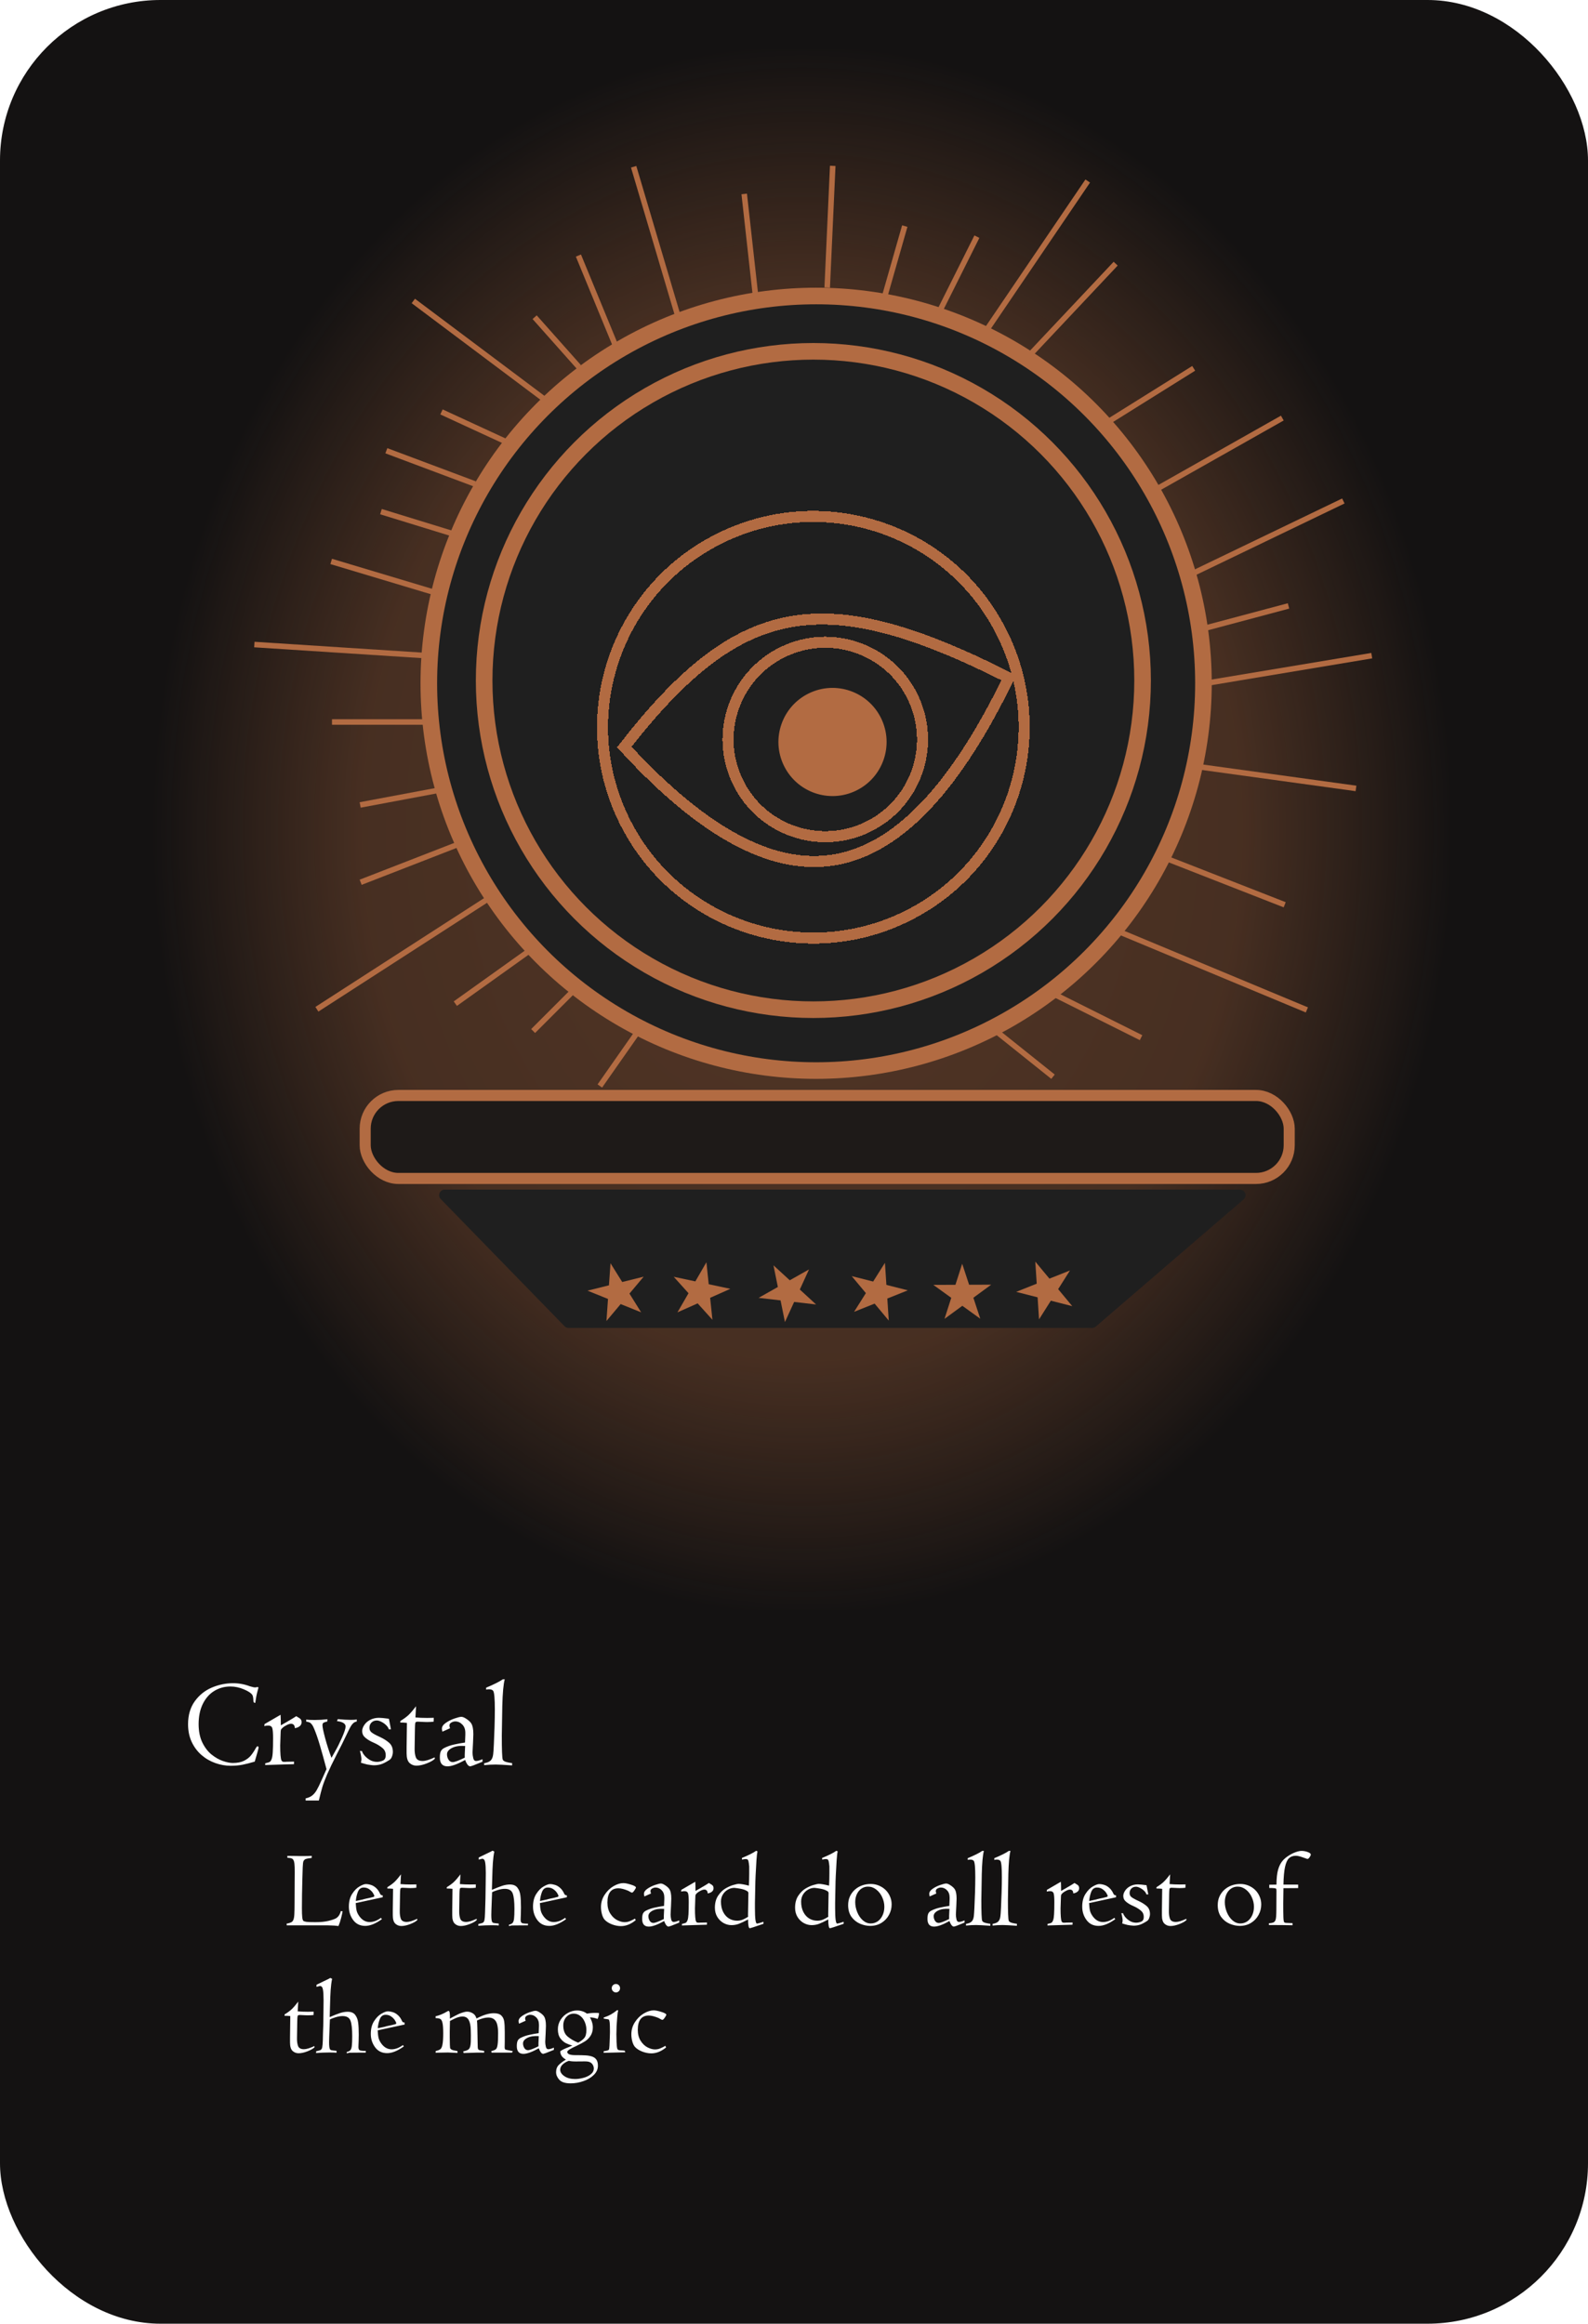 <svg width="287" height="420" viewBox="0 0 287 420" fill="none" xmlns="http://www.w3.org/2000/svg">
<rect width="287" height="420" rx="29" fill="#141212"/>
<rect x="27" y="9" width="236" height="282" fill="url(#paint0_radial_9_200)"/>
<path d="M51.938 335.783V335.441C52.758 335.448 53.295 335.454 53.549 335.461C53.803 335.467 54.014 335.474 54.184 335.48C55.277 335.48 55.997 335.467 56.342 335.441L56.322 335.822C55.873 335.861 55.538 335.917 55.316 335.988C55.095 336.053 54.935 336.197 54.838 336.418C54.779 336.561 54.737 336.919 54.711 337.492C54.685 338.065 54.662 338.801 54.643 339.699C54.617 340.708 54.597 341.623 54.584 342.443C54.571 343.264 54.565 344.077 54.565 344.885C54.565 345.62 54.584 346.164 54.623 346.516C54.662 346.867 54.727 347.089 54.818 347.18C54.929 347.264 55.111 347.326 55.365 347.365C55.626 347.404 56.176 347.424 57.016 347.424C57.94 347.424 58.712 347.349 59.33 347.199C59.955 347.049 60.424 346.89 60.736 346.721C61.153 346.467 61.44 346.034 61.596 345.422L61.918 345.461C61.879 345.728 61.791 346.128 61.654 346.662C61.518 347.196 61.358 347.681 61.176 348.117C60.616 348.052 60.17 348.02 59.838 348.02C59.636 348.013 59.447 348.007 59.272 348C59.102 348 58.904 348 58.676 348H51.82L51.801 347.697C52.185 347.619 52.465 347.535 52.641 347.443C52.816 347.352 52.947 347.196 53.031 346.975C53.122 346.747 53.178 346.408 53.197 345.959C53.223 345.51 53.236 344.862 53.236 344.016L53.256 339.719C53.269 338.749 53.269 338.013 53.256 337.512C53.243 337.01 53.197 336.639 53.119 336.398C53.041 336.151 52.917 335.992 52.748 335.92C52.579 335.842 52.309 335.796 51.938 335.783ZM69.174 342.922L64.291 343.977C64.324 344.589 64.382 345.064 64.467 345.402C64.558 345.734 64.734 346.073 64.994 346.418C65.495 347.076 66.101 347.404 66.811 347.404C67.103 347.404 67.416 347.349 67.748 347.238C68.08 347.128 68.448 346.929 68.852 346.643L69.027 346.877C67.894 347.691 66.889 348.098 66.01 348.098C65.079 348.098 64.353 347.746 63.832 347.043C63.311 346.34 63.051 345.533 63.051 344.621C63.051 343.69 63.249 342.919 63.647 342.307C64.044 341.688 64.49 341.239 64.984 340.959C65.479 340.679 65.853 340.539 66.107 340.539C66.4 340.539 66.703 340.588 67.016 340.686C67.335 340.777 67.644 340.956 67.943 341.223C68.249 341.49 68.503 341.854 68.705 342.316C68.764 342.414 68.819 342.479 68.871 342.512C68.923 342.544 69.018 342.561 69.154 342.561L69.174 342.922ZM64.311 343.596L65.59 343.322C65.642 343.296 65.837 343.244 66.176 343.166C66.521 343.088 66.752 343.039 66.869 343.02C67.208 342.941 67.422 342.886 67.514 342.854C67.605 342.821 67.65 342.769 67.65 342.697C67.65 342.593 67.572 342.417 67.416 342.17C67.26 341.916 67.035 341.685 66.742 341.477C66.456 341.268 66.117 341.164 65.727 341.164C65.238 341.164 64.89 341.421 64.682 341.936C64.48 342.45 64.356 343.003 64.311 343.596ZM70.99 345.197L71.039 341.398C70.74 341.359 70.391 341.34 69.994 341.34C70.007 341.288 70.014 341.206 70.014 341.096C70.58 340.751 71.023 340.422 71.342 340.109C71.661 339.797 72.038 339.354 72.475 338.781L72.377 340.539C72.937 340.591 73.549 340.617 74.213 340.617C74.532 340.617 74.88 340.611 75.258 340.598L75.238 341.203C74.9 341.242 74.551 341.262 74.193 341.262C74.161 341.262 74.034 341.258 73.812 341.252C73.591 341.239 73.246 341.223 72.777 341.203C72.654 341.203 72.559 341.216 72.494 341.242C72.436 341.262 72.393 341.304 72.367 341.369C72.348 341.434 72.331 341.558 72.318 341.74C72.312 341.923 72.305 342.115 72.299 342.316L72.25 345.363C72.237 345.949 72.302 346.434 72.445 346.818C72.595 347.196 72.95 347.385 73.51 347.385C73.725 347.385 73.988 347.339 74.301 347.248C74.62 347.15 74.984 347.007 75.394 346.818C75.408 346.87 75.414 346.91 75.414 346.936C75.421 346.962 75.427 346.991 75.434 347.023C75.206 347.271 74.786 347.515 74.174 347.756C73.568 347.997 73.022 348.117 72.533 348.117C72.11 348.117 71.745 347.974 71.439 347.688C71.14 347.395 70.99 346.893 70.99 346.184V345.197ZM81.732 345.197L81.781 341.398C81.482 341.359 81.133 341.34 80.736 341.34C80.749 341.288 80.756 341.206 80.756 341.096C81.322 340.751 81.765 340.422 82.084 340.109C82.403 339.797 82.781 339.354 83.217 338.781L83.119 340.539C83.679 340.591 84.291 340.617 84.955 340.617C85.274 340.617 85.622 340.611 86 340.598L85.981 341.203C85.642 341.242 85.294 341.262 84.936 341.262C84.903 341.262 84.776 341.258 84.555 341.252C84.333 341.239 83.988 341.223 83.519 341.203C83.396 341.203 83.301 341.216 83.236 341.242C83.178 341.262 83.135 341.304 83.109 341.369C83.09 341.434 83.074 341.558 83.061 341.74C83.054 341.923 83.047 342.115 83.041 342.316L82.992 345.363C82.979 345.949 83.044 346.434 83.188 346.818C83.337 347.196 83.692 347.385 84.252 347.385C84.467 347.385 84.731 347.339 85.043 347.248C85.362 347.15 85.727 347.007 86.137 346.818C86.15 346.87 86.156 346.91 86.156 346.936C86.163 346.962 86.169 346.991 86.176 347.023C85.948 347.271 85.528 347.515 84.916 347.756C84.311 347.997 83.764 348.117 83.275 348.117C82.852 348.117 82.488 347.974 82.182 347.688C81.882 347.395 81.732 346.893 81.732 346.184V345.197ZM86.518 336.115V335.744C86.661 335.673 86.755 335.624 86.801 335.598L88.695 334.68L89.018 334.504L89.34 334.66C89.216 335.246 89.128 335.923 89.076 336.691C89.024 337.453 88.985 338.423 88.959 339.602L88.9 341.584C89.669 341.252 90.29 341.008 90.766 340.852C91.247 340.695 91.71 340.617 92.152 340.617C92.777 340.617 93.233 340.809 93.519 341.193C93.806 341.571 93.982 342.036 94.047 342.59C94.118 343.137 94.154 343.859 94.154 344.758C94.154 344.934 94.151 345.096 94.144 345.246C94.144 345.396 94.141 345.607 94.135 345.881C94.128 346.148 94.118 346.395 94.106 346.623C94.099 346.844 94.096 346.971 94.096 347.004C94.096 347.284 94.164 347.469 94.301 347.561C94.438 347.652 94.815 347.697 95.434 347.697L95.414 348H94.779C94.682 348 94.278 348.003 93.568 348.01C92.865 348.016 92.504 348.02 92.484 348.02C92.465 348.02 92.322 348.052 92.055 348.117C91.99 348.117 91.957 348.072 91.957 347.98C91.957 347.915 92.009 347.87 92.113 347.844C92.361 347.785 92.543 347.681 92.66 347.531C92.784 347.382 92.865 347.128 92.904 346.77C92.95 346.411 92.973 345.822 92.973 345.002C92.973 343.706 92.868 342.782 92.66 342.229C92.452 341.675 91.977 341.398 91.234 341.398C90.85 341.398 90.427 341.47 89.965 341.613C89.503 341.757 89.161 341.887 88.939 342.004C88.939 342.186 88.926 342.492 88.9 342.922L88.812 345.275C88.812 345.425 88.809 345.562 88.803 345.686C88.803 345.809 88.799 345.946 88.793 346.096C88.793 346.727 88.835 347.134 88.92 347.316C88.953 347.427 89.031 347.505 89.154 347.551C89.278 347.59 89.607 347.632 90.141 347.678V348.02C89.926 347.993 89.47 347.98 88.773 347.98C88.051 347.98 87.273 348.013 86.439 348.078L86.459 347.756C86.876 347.671 87.149 347.59 87.279 347.512C87.416 347.427 87.507 347.271 87.553 347.043C87.605 346.815 87.641 346.389 87.66 345.764C87.68 344.742 87.706 343.866 87.738 343.137L87.777 340.402C87.79 340.122 87.797 339.501 87.797 338.537C87.797 337.658 87.758 337.01 87.68 336.594C87.608 336.171 87.426 335.959 87.133 335.959C87.087 335.959 86.882 336.011 86.518 336.115ZM102.455 342.922L97.572 343.977C97.605 344.589 97.663 345.064 97.748 345.402C97.839 345.734 98.015 346.073 98.275 346.418C98.777 347.076 99.382 347.404 100.092 347.404C100.385 347.404 100.697 347.349 101.029 347.238C101.361 347.128 101.729 346.929 102.133 346.643L102.309 346.877C101.176 347.691 100.17 348.098 99.291 348.098C98.36 348.098 97.634 347.746 97.113 347.043C96.592 346.34 96.332 345.533 96.332 344.621C96.332 343.69 96.531 342.919 96.928 342.307C97.325 341.688 97.771 341.239 98.266 340.959C98.76 340.679 99.135 340.539 99.389 340.539C99.682 340.539 99.984 340.588 100.297 340.686C100.616 340.777 100.925 340.956 101.225 341.223C101.531 341.49 101.785 341.854 101.986 342.316C102.045 342.414 102.1 342.479 102.152 342.512C102.204 342.544 102.299 342.561 102.436 342.561L102.455 342.922ZM97.592 343.596L98.871 343.322C98.923 343.296 99.118 343.244 99.457 343.166C99.802 343.088 100.033 343.039 100.15 343.02C100.489 342.941 100.704 342.886 100.795 342.854C100.886 342.821 100.932 342.769 100.932 342.697C100.932 342.593 100.854 342.417 100.697 342.17C100.541 341.916 100.316 341.685 100.023 341.477C99.737 341.268 99.398 341.164 99.008 341.164C98.519 341.164 98.171 341.421 97.963 341.936C97.761 342.45 97.637 343.003 97.592 343.596ZM114.76 346.779L114.896 347.062C114.031 347.779 113.139 348.137 112.221 348.137C111.693 348.137 111.146 348.029 110.58 347.814C110.02 347.593 109.581 347.31 109.262 346.965C109.06 346.724 108.9 346.389 108.783 345.959C108.673 345.523 108.617 345.103 108.617 344.699C108.617 343.885 108.835 343.146 109.271 342.482C109.708 341.812 110.242 341.291 110.873 340.92C111.511 340.549 112.107 340.363 112.66 340.363C112.992 340.363 113.454 340.458 114.047 340.646C114.639 340.829 114.936 341.001 114.936 341.164C114.936 341.229 114.844 341.398 114.662 341.672C114.48 341.945 114.333 342.082 114.223 342.082C114.171 342.082 114.096 342.056 113.998 342.004C113.907 341.952 113.747 341.864 113.52 341.74C112.81 341.447 112.224 341.301 111.762 341.301C111.104 341.301 110.609 341.516 110.277 341.945C109.945 342.375 109.779 343.02 109.779 343.879C109.779 344.667 109.952 345.331 110.297 345.871C110.642 346.411 111.055 346.805 111.537 347.053C112.025 347.3 112.471 347.424 112.875 347.424C113.214 347.424 113.526 347.365 113.812 347.248C114.105 347.131 114.421 346.975 114.76 346.779ZM117.66 342.238L116.459 342.775C116.407 342.567 116.381 342.414 116.381 342.316C116.381 341.984 116.583 341.678 116.986 341.398C117.396 341.112 117.855 340.881 118.363 340.705C118.878 340.529 119.236 340.441 119.438 340.441C119.613 340.441 119.831 340.52 120.092 340.676C120.352 340.832 120.561 340.988 120.717 341.145C120.854 341.275 120.958 341.405 121.029 341.535C121.107 341.659 121.176 341.857 121.234 342.131C121.293 342.404 121.322 342.753 121.322 343.176C121.322 343.299 121.306 343.736 121.273 344.484L121.234 345.217C121.208 345.568 121.195 345.848 121.195 346.057C121.195 346.324 121.231 346.61 121.303 346.916C121.368 347.229 121.514 347.385 121.742 347.385C121.996 347.385 122.335 347.29 122.758 347.102V347.502L121.322 348.078C121.036 348.176 120.873 348.225 120.834 348.225C120.684 348.225 120.535 348.127 120.385 347.932C120.242 347.73 120.124 347.492 120.033 347.219C118.829 347.889 117.904 348.225 117.26 348.225C116.863 348.225 116.563 348.111 116.361 347.883C116.16 347.648 116.059 347.3 116.059 346.838C116.059 346.395 116.111 346.066 116.215 345.852C116.326 345.637 116.501 345.467 116.742 345.344C117.23 345.096 117.748 344.914 118.295 344.797C118.842 344.673 119.415 344.569 120.014 344.484L120.062 343.283V342.961C120.062 342.408 119.903 341.971 119.584 341.652C119.271 341.327 118.904 341.164 118.48 341.164C118.279 341.164 118.074 341.223 117.865 341.34C117.663 341.451 117.562 341.61 117.562 341.818C117.562 341.923 117.595 342.062 117.66 342.238ZM119.975 346.857C119.955 346.643 119.975 346.031 120.033 345.021C119.174 344.963 118.484 345.067 117.963 345.334C117.442 345.601 117.182 345.936 117.182 346.34C117.182 346.633 117.26 346.91 117.416 347.17C117.579 347.43 117.8 347.561 118.08 347.561C118.393 347.561 119.024 347.326 119.975 346.857ZM123.236 348.02L123.256 347.736C123.581 347.671 123.806 347.606 123.93 347.541C124.053 347.476 124.161 347.323 124.252 347.082C124.343 346.841 124.402 346.48 124.428 345.998C124.46 345.516 124.477 344.777 124.477 343.781C124.477 342.993 124.434 342.469 124.35 342.209C124.265 341.949 124.053 341.818 123.715 341.818C123.513 341.818 123.308 341.844 123.1 341.896L123.139 341.584L125.658 340.119C125.684 340.523 125.697 341.076 125.697 341.779L126.742 341.184C126.794 341.151 126.84 341.122 126.879 341.096C126.951 341.057 127.032 341.011 127.123 340.959C127.214 340.9 127.37 340.806 127.592 340.676C127.813 340.539 127.989 340.428 128.119 340.344L128.197 340.383C128.236 340.422 128.282 340.454 128.334 340.48C128.529 340.572 128.682 340.676 128.793 340.793C128.904 340.91 128.959 341.079 128.959 341.301C128.959 341.555 128.855 341.763 128.646 341.926C128.438 342.089 128.188 342.186 127.895 342.219C127.895 341.997 127.842 341.828 127.738 341.711C127.634 341.594 127.488 341.535 127.299 341.535C127.104 341.535 126.872 341.607 126.605 341.75C126.339 341.887 126.137 342.017 126 342.141C125.837 342.284 125.74 342.404 125.707 342.502C125.681 342.593 125.665 342.824 125.658 343.195C125.619 344.296 125.6 344.878 125.6 344.943C125.6 346.213 125.665 346.997 125.795 347.297C125.854 347.401 125.919 347.466 125.99 347.492C126.062 347.512 126.186 347.521 126.361 347.521L126.615 347.502L127.777 347.482L127.758 347.883C127.725 347.883 127.52 347.889 127.143 347.902C126.765 347.915 126.511 347.922 126.381 347.922L123.236 348.02ZM135.404 338.703V337.336C135.359 336.9 135.316 336.6 135.277 336.438C135.245 336.268 135.189 336.158 135.111 336.105C135.04 336.047 134.923 336.018 134.76 336.018C134.584 336.018 134.366 336.05 134.105 336.115L134.086 335.822C135.284 335.327 136.143 334.895 136.664 334.523L136.898 334.621C136.827 334.934 136.765 335.477 136.713 336.252C136.661 337.027 136.609 337.954 136.557 339.035L136.518 340.002L136.439 343.938V344.885C136.439 345.816 136.469 346.516 136.527 346.984C136.592 347.447 136.684 347.678 136.801 347.678C136.872 347.678 137.022 347.645 137.25 347.58C137.484 347.515 137.729 347.44 137.982 347.355V347.717C136.452 348.251 135.626 348.518 135.502 348.518C135.404 348.518 135.329 348.384 135.277 348.117C135.225 347.857 135.199 347.463 135.199 346.936C134.496 347.307 133.936 347.57 133.52 347.727C133.103 347.883 132.663 347.961 132.201 347.961C131.719 347.961 131.247 347.837 130.785 347.59C130.323 347.336 129.942 346.968 129.643 346.486C129.35 346.005 129.203 345.448 129.203 344.816C129.203 343.951 129.395 343.228 129.779 342.648C130.17 342.062 130.616 341.623 131.117 341.33C131.625 341.031 132.107 340.819 132.562 340.695C133.025 340.565 133.324 340.5 133.461 340.5C133.663 340.5 133.92 340.526 134.232 340.578C134.545 340.63 134.916 340.712 135.346 340.822C135.385 340.1 135.404 339.393 135.404 338.703ZM135.199 345.48L135.258 342.141C135.258 341.991 135.144 341.857 134.916 341.74C134.695 341.617 134.447 341.522 134.174 341.457C133.907 341.392 133.611 341.337 133.285 341.291C132.96 341.245 132.771 341.223 132.719 341.223C132.302 341.223 131.905 341.333 131.527 341.555C131.156 341.77 130.857 342.066 130.629 342.443C130.408 342.821 130.297 343.241 130.297 343.703C130.297 344.419 130.427 345.038 130.688 345.559C130.948 346.079 131.299 346.477 131.742 346.75C132.191 347.023 132.683 347.16 133.217 347.16C133.594 347.16 133.936 347.095 134.242 346.965C134.555 346.828 134.874 346.659 135.199 346.457C135.193 346.411 135.189 346.285 135.189 346.076C135.196 345.868 135.199 345.669 135.199 345.48ZM149.896 338.703V337.336C149.851 336.9 149.809 336.6 149.77 336.438C149.737 336.268 149.682 336.158 149.604 336.105C149.532 336.047 149.415 336.018 149.252 336.018C149.076 336.018 148.858 336.05 148.598 336.115L148.578 335.822C149.776 335.327 150.635 334.895 151.156 334.523L151.391 334.621C151.319 334.934 151.257 335.477 151.205 336.252C151.153 337.027 151.101 337.954 151.049 339.035L151.01 340.002L150.932 343.938V344.885C150.932 345.816 150.961 346.516 151.02 346.984C151.085 347.447 151.176 347.678 151.293 347.678C151.365 347.678 151.514 347.645 151.742 347.58C151.977 347.515 152.221 347.44 152.475 347.355V347.717C150.945 348.251 150.118 348.518 149.994 348.518C149.896 348.518 149.822 348.384 149.77 348.117C149.717 347.857 149.691 347.463 149.691 346.936C148.988 347.307 148.428 347.57 148.012 347.727C147.595 347.883 147.156 347.961 146.693 347.961C146.212 347.961 145.74 347.837 145.277 347.59C144.815 347.336 144.434 346.968 144.135 346.486C143.842 346.005 143.695 345.448 143.695 344.816C143.695 343.951 143.887 343.228 144.271 342.648C144.662 342.062 145.108 341.623 145.609 341.33C146.117 341.031 146.599 340.819 147.055 340.695C147.517 340.565 147.816 340.5 147.953 340.5C148.155 340.5 148.412 340.526 148.725 340.578C149.037 340.63 149.408 340.712 149.838 340.822C149.877 340.1 149.896 339.393 149.896 338.703ZM149.691 345.48L149.75 342.141C149.75 341.991 149.636 341.857 149.408 341.74C149.187 341.617 148.939 341.522 148.666 341.457C148.399 341.392 148.103 341.337 147.777 341.291C147.452 341.245 147.263 341.223 147.211 341.223C146.794 341.223 146.397 341.333 146.02 341.555C145.648 341.77 145.349 342.066 145.121 342.443C144.9 342.821 144.789 343.241 144.789 343.703C144.789 344.419 144.919 345.038 145.18 345.559C145.44 346.079 145.792 346.477 146.234 346.75C146.684 347.023 147.175 347.16 147.709 347.16C148.087 347.16 148.428 347.095 148.734 346.965C149.047 346.828 149.366 346.659 149.691 346.457C149.685 346.411 149.682 346.285 149.682 346.076C149.688 345.868 149.691 345.669 149.691 345.48ZM153.285 344.338C153.285 343.765 153.389 343.247 153.598 342.785C153.812 342.316 154.105 341.913 154.477 341.574C154.848 341.236 155.281 340.975 155.775 340.793C156.27 340.611 156.801 340.52 157.367 340.52C157.882 340.52 158.367 340.614 158.822 340.803C159.285 340.992 159.688 341.252 160.033 341.584C160.378 341.916 160.648 342.31 160.844 342.766C161.046 343.215 161.146 343.7 161.146 344.221C161.146 344.898 160.984 345.533 160.658 346.125C160.339 346.717 159.883 347.196 159.291 347.561C158.705 347.919 158.028 348.098 157.26 348.098C156.68 348.098 156.081 347.971 155.463 347.717C154.851 347.463 154.333 347.056 153.91 346.496C153.493 345.93 153.285 345.21 153.285 344.338ZM154.564 343.801C154.564 344.406 154.685 345.008 154.926 345.607C155.167 346.206 155.502 346.698 155.932 347.082C156.368 347.466 156.846 347.658 157.367 347.658C157.823 347.658 158.236 347.535 158.607 347.287C158.979 347.033 159.275 346.675 159.496 346.213C159.717 345.751 159.828 345.227 159.828 344.641C159.828 344.048 159.698 343.472 159.438 342.912C159.184 342.346 158.829 341.887 158.373 341.535C157.924 341.177 157.426 340.998 156.879 340.998C156.436 340.998 156.039 341.118 155.688 341.359C155.336 341.6 155.059 341.936 154.857 342.365C154.662 342.795 154.564 343.273 154.564 343.801ZM169.223 342.238L168.021 342.775C167.969 342.567 167.943 342.414 167.943 342.316C167.943 341.984 168.145 341.678 168.549 341.398C168.959 341.112 169.418 340.881 169.926 340.705C170.44 340.529 170.798 340.441 171 340.441C171.176 340.441 171.394 340.52 171.654 340.676C171.915 340.832 172.123 340.988 172.279 341.145C172.416 341.275 172.52 341.405 172.592 341.535C172.67 341.659 172.738 341.857 172.797 342.131C172.855 342.404 172.885 342.753 172.885 343.176C172.885 343.299 172.868 343.736 172.836 344.484L172.797 345.217C172.771 345.568 172.758 345.848 172.758 346.057C172.758 346.324 172.794 346.61 172.865 346.916C172.93 347.229 173.077 347.385 173.305 347.385C173.559 347.385 173.897 347.29 174.32 347.102V347.502L172.885 348.078C172.598 348.176 172.436 348.225 172.396 348.225C172.247 348.225 172.097 348.127 171.947 347.932C171.804 347.73 171.687 347.492 171.596 347.219C170.391 347.889 169.467 348.225 168.822 348.225C168.425 348.225 168.126 348.111 167.924 347.883C167.722 347.648 167.621 347.3 167.621 346.838C167.621 346.395 167.673 346.066 167.777 345.852C167.888 345.637 168.064 345.467 168.305 345.344C168.793 345.096 169.311 344.914 169.857 344.797C170.404 344.673 170.977 344.569 171.576 344.484L171.625 343.283V342.961C171.625 342.408 171.465 341.971 171.146 341.652C170.834 341.327 170.466 341.164 170.043 341.164C169.841 341.164 169.636 341.223 169.428 341.34C169.226 341.451 169.125 341.61 169.125 341.818C169.125 341.923 169.158 342.062 169.223 342.238ZM171.537 346.857C171.518 346.643 171.537 346.031 171.596 345.021C170.736 344.963 170.046 345.067 169.525 345.334C169.005 345.601 168.744 345.936 168.744 346.34C168.744 346.633 168.822 346.91 168.979 347.17C169.141 347.43 169.363 347.561 169.643 347.561C169.955 347.561 170.587 347.326 171.537 346.857ZM174.584 348.039V347.736C175.072 347.652 175.417 347.505 175.619 347.297C175.821 347.089 175.948 346.77 176 346.34C176.033 346.118 176.068 345.611 176.107 344.816C176.146 344.016 176.182 343.101 176.215 342.072C176.247 341.044 176.264 340.119 176.264 339.299C176.264 337.58 176.176 336.6 176 336.359C175.889 336.197 175.668 336.115 175.336 336.115C175.258 336.115 175.196 336.118 175.15 336.125C175.105 336.132 175.062 336.138 175.023 336.145C174.984 336.151 174.942 336.158 174.896 336.164V335.861C176.14 335.34 177.016 334.901 177.523 334.543H177.816C177.615 335.311 177.488 336.704 177.436 338.723L177.357 343.42C177.357 345.62 177.406 346.867 177.504 347.16C177.562 347.329 177.758 347.46 178.09 347.551C178.422 347.635 178.718 347.691 178.979 347.717V348.078C177.702 347.987 176.843 347.941 176.4 347.941C175.808 347.941 175.202 347.974 174.584 348.039ZM179.389 348.039V347.736C179.877 347.652 180.222 347.505 180.424 347.297C180.626 347.089 180.753 346.77 180.805 346.34C180.837 346.118 180.873 345.611 180.912 344.816C180.951 344.016 180.987 343.101 181.02 342.072C181.052 341.044 181.068 340.119 181.068 339.299C181.068 337.58 180.98 336.6 180.805 336.359C180.694 336.197 180.473 336.115 180.141 336.115C180.062 336.115 180.001 336.118 179.955 336.125C179.91 336.132 179.867 336.138 179.828 336.145C179.789 336.151 179.747 336.158 179.701 336.164V335.861C180.945 335.34 181.82 334.901 182.328 334.543H182.621C182.419 335.311 182.292 336.704 182.24 338.723L182.162 343.42C182.162 345.62 182.211 346.867 182.309 347.16C182.367 347.329 182.562 347.46 182.895 347.551C183.227 347.635 183.523 347.691 183.783 347.717V348.078C182.507 347.987 181.648 347.941 181.205 347.941C180.613 347.941 180.007 347.974 179.389 348.039ZM189.311 348.02L189.33 347.736C189.656 347.671 189.88 347.606 190.004 347.541C190.128 347.476 190.235 347.323 190.326 347.082C190.417 346.841 190.476 346.48 190.502 345.998C190.535 345.516 190.551 344.777 190.551 343.781C190.551 342.993 190.508 342.469 190.424 342.209C190.339 341.949 190.128 341.818 189.789 341.818C189.587 341.818 189.382 341.844 189.174 341.896L189.213 341.584L191.732 340.119C191.758 340.523 191.771 341.076 191.771 341.779L192.816 341.184C192.868 341.151 192.914 341.122 192.953 341.096C193.025 341.057 193.106 341.011 193.197 340.959C193.288 340.9 193.445 340.806 193.666 340.676C193.887 340.539 194.063 340.428 194.193 340.344L194.271 340.383C194.311 340.422 194.356 340.454 194.408 340.48C194.604 340.572 194.757 340.676 194.867 340.793C194.978 340.91 195.033 341.079 195.033 341.301C195.033 341.555 194.929 341.763 194.721 341.926C194.512 342.089 194.262 342.186 193.969 342.219C193.969 341.997 193.917 341.828 193.812 341.711C193.708 341.594 193.562 341.535 193.373 341.535C193.178 341.535 192.947 341.607 192.68 341.75C192.413 341.887 192.211 342.017 192.074 342.141C191.911 342.284 191.814 342.404 191.781 342.502C191.755 342.593 191.739 342.824 191.732 343.195C191.693 344.296 191.674 344.878 191.674 344.943C191.674 346.213 191.739 346.997 191.869 347.297C191.928 347.401 191.993 347.466 192.064 347.492C192.136 347.512 192.26 347.521 192.436 347.521L192.689 347.502L193.852 347.482L193.832 347.883C193.799 347.883 193.594 347.889 193.217 347.902C192.839 347.915 192.585 347.922 192.455 347.922L189.311 348.02ZM201.713 342.922L196.83 343.977C196.863 344.589 196.921 345.064 197.006 345.402C197.097 345.734 197.273 346.073 197.533 346.418C198.035 347.076 198.64 347.404 199.35 347.404C199.643 347.404 199.955 347.349 200.287 347.238C200.619 347.128 200.987 346.929 201.391 346.643L201.566 346.877C200.434 347.691 199.428 348.098 198.549 348.098C197.618 348.098 196.892 347.746 196.371 347.043C195.85 346.34 195.59 345.533 195.59 344.621C195.59 343.69 195.788 342.919 196.186 342.307C196.583 341.688 197.029 341.239 197.523 340.959C198.018 340.679 198.393 340.539 198.646 340.539C198.939 340.539 199.242 340.588 199.555 340.686C199.874 340.777 200.183 340.956 200.482 341.223C200.788 341.49 201.042 341.854 201.244 342.316C201.303 342.414 201.358 342.479 201.41 342.512C201.462 342.544 201.557 342.561 201.693 342.561L201.713 342.922ZM196.85 343.596L198.129 343.322C198.181 343.296 198.376 343.244 198.715 343.166C199.06 343.088 199.291 343.039 199.408 343.02C199.747 342.941 199.962 342.886 200.053 342.854C200.144 342.821 200.189 342.769 200.189 342.697C200.189 342.593 200.111 342.417 199.955 342.17C199.799 341.916 199.574 341.685 199.281 341.477C198.995 341.268 198.656 341.164 198.266 341.164C197.777 341.164 197.429 341.421 197.221 341.936C197.019 342.45 196.895 343.003 196.85 343.596ZM202.65 345.803L202.992 345.822C202.992 345.946 203.096 346.148 203.305 346.428C203.52 346.708 203.806 346.962 204.164 347.189C204.522 347.411 204.913 347.521 205.336 347.521C205.642 347.521 205.948 347.456 206.254 347.326C206.56 347.196 206.713 346.913 206.713 346.477C206.713 346.021 206.553 345.653 206.234 345.373C205.915 345.1 205.554 344.862 205.15 344.66L204.418 344.318C203.988 344.097 203.646 343.863 203.393 343.615C203.139 343.374 203.012 343.062 203.012 342.678C203.012 342.378 203.119 342.066 203.334 341.74C203.549 341.408 203.858 341.135 204.262 340.92C204.672 340.705 205.134 340.598 205.648 340.598C205.961 340.598 206.482 340.646 207.211 340.744L207.533 342.404H207.191C207.133 342.176 206.996 341.962 206.781 341.76C206.573 341.551 206.326 341.376 206.039 341.232C205.759 341.089 205.518 341.018 205.316 341.018C204.971 341.018 204.691 341.125 204.477 341.34C204.262 341.555 204.154 341.828 204.154 342.16C204.154 342.427 204.232 342.639 204.389 342.795C204.545 342.958 204.841 343.146 205.277 343.361L205.873 343.645C206.413 343.898 206.876 344.195 207.26 344.533C207.644 344.878 207.836 345.354 207.836 345.959C207.836 346.187 207.787 346.431 207.689 346.691C207.598 346.945 207.458 347.128 207.27 347.238C206.729 347.583 206.283 347.808 205.932 347.912C205.58 348.01 205.222 348.059 204.857 348.059C204.727 348.059 204.542 348.042 204.301 348.01C204.06 347.977 203.891 347.951 203.793 347.932C203.695 347.912 203.526 347.867 203.285 347.795C203.044 347.723 202.888 347.678 202.816 347.658C202.868 347.398 202.895 347.212 202.895 347.102C202.895 346.939 202.865 346.717 202.807 346.438C202.755 346.151 202.702 345.939 202.65 345.803ZM209.994 345.197L210.043 341.398C209.743 341.359 209.395 341.34 208.998 341.34C209.011 341.288 209.018 341.206 209.018 341.096C209.584 340.751 210.027 340.422 210.346 340.109C210.665 339.797 211.042 339.354 211.479 338.781L211.381 340.539C211.941 340.591 212.553 340.617 213.217 340.617C213.536 340.617 213.884 340.611 214.262 340.598L214.242 341.203C213.904 341.242 213.555 341.262 213.197 341.262C213.165 341.262 213.038 341.258 212.816 341.252C212.595 341.239 212.25 341.223 211.781 341.203C211.658 341.203 211.563 341.216 211.498 341.242C211.439 341.262 211.397 341.304 211.371 341.369C211.352 341.434 211.335 341.558 211.322 341.74C211.316 341.923 211.309 342.115 211.303 342.316L211.254 345.363C211.241 345.949 211.306 346.434 211.449 346.818C211.599 347.196 211.954 347.385 212.514 347.385C212.729 347.385 212.992 347.339 213.305 347.248C213.624 347.15 213.988 347.007 214.398 346.818C214.411 346.87 214.418 346.91 214.418 346.936C214.424 346.962 214.431 346.991 214.438 347.023C214.21 347.271 213.79 347.515 213.178 347.756C212.572 347.997 212.025 348.117 211.537 348.117C211.114 348.117 210.749 347.974 210.443 347.688C210.144 347.395 209.994 346.893 209.994 346.184V345.197ZM220.082 344.338C220.082 343.765 220.186 343.247 220.395 342.785C220.609 342.316 220.902 341.913 221.273 341.574C221.645 341.236 222.077 340.975 222.572 340.793C223.067 340.611 223.598 340.52 224.164 340.52C224.678 340.52 225.163 340.614 225.619 340.803C226.081 340.992 226.485 341.252 226.83 341.584C227.175 341.916 227.445 342.31 227.641 342.766C227.842 343.215 227.943 343.7 227.943 344.221C227.943 344.898 227.781 345.533 227.455 346.125C227.136 346.717 226.68 347.196 226.088 347.561C225.502 347.919 224.825 348.098 224.057 348.098C223.477 348.098 222.878 347.971 222.26 347.717C221.648 347.463 221.13 347.056 220.707 346.496C220.29 345.93 220.082 345.21 220.082 344.338ZM221.361 343.801C221.361 344.406 221.482 345.008 221.723 345.607C221.964 346.206 222.299 346.698 222.729 347.082C223.165 347.466 223.643 347.658 224.164 347.658C224.62 347.658 225.033 347.535 225.404 347.287C225.775 347.033 226.072 346.675 226.293 346.213C226.514 345.751 226.625 345.227 226.625 344.641C226.625 344.048 226.495 343.472 226.234 342.912C225.98 342.346 225.626 341.887 225.17 341.535C224.721 341.177 224.223 340.998 223.676 340.998C223.233 340.998 222.836 341.118 222.484 341.359C222.133 341.6 221.856 341.936 221.654 342.365C221.459 342.795 221.361 343.273 221.361 343.801ZM229.398 341.242V340.656L230.697 340.637C230.704 339.504 230.801 338.605 230.99 337.941C231.179 337.277 231.452 336.737 231.811 336.32C232.097 335.988 232.455 335.686 232.885 335.412C233.314 335.132 233.741 334.917 234.164 334.768C234.587 334.618 234.939 334.543 235.219 334.543C235.596 334.543 235.971 334.611 236.342 334.748C236.713 334.878 236.898 335.035 236.898 335.217C236.898 335.321 236.827 335.477 236.684 335.686C236.54 335.894 236.404 335.998 236.273 335.998L235.492 335.725C234.945 335.523 234.512 335.422 234.193 335.422C233.679 335.422 233.266 335.572 232.953 335.871C232.641 336.171 232.403 336.701 232.24 337.463C232.077 338.225 231.983 339.283 231.957 340.637H234.613V341.262L231.957 341.281L231.918 344.064C231.918 345.184 231.928 346.008 231.947 346.535C231.967 347.062 232.022 347.372 232.113 347.463C232.172 347.508 232.27 347.538 232.406 347.551C232.543 347.564 232.94 347.58 233.598 347.6V347.98C233.214 347.967 232.559 347.958 231.635 347.951C230.717 347.945 229.949 347.941 229.33 347.941V347.619C229.675 347.6 229.932 347.557 230.102 347.492C230.277 347.421 230.404 347.3 230.482 347.131C230.567 346.955 230.619 346.708 230.639 346.389C230.665 346.063 230.678 345.607 230.678 345.021L230.697 341.76C230.697 341.525 230.671 341.392 230.619 341.359C230.495 341.281 230.089 341.242 229.398 341.242ZM52.416 368.197L52.465 364.398C52.165 364.359 51.817 364.34 51.42 364.34C51.433 364.288 51.44 364.206 51.44 364.096C52.006 363.751 52.449 363.422 52.768 363.109C53.087 362.797 53.464 362.354 53.9 361.781L53.803 363.539C54.363 363.591 54.975 363.617 55.639 363.617C55.958 363.617 56.306 363.611 56.684 363.598L56.664 364.203C56.325 364.242 55.977 364.262 55.619 364.262C55.587 364.262 55.46 364.258 55.238 364.252C55.017 364.239 54.672 364.223 54.203 364.203C54.079 364.203 53.985 364.216 53.92 364.242C53.861 364.262 53.819 364.304 53.793 364.369C53.773 364.434 53.757 364.558 53.744 364.74C53.738 364.923 53.731 365.115 53.725 365.316L53.676 368.363C53.663 368.949 53.728 369.434 53.871 369.818C54.021 370.196 54.376 370.385 54.935 370.385C55.15 370.385 55.414 370.339 55.727 370.248C56.046 370.15 56.41 370.007 56.82 369.818C56.833 369.87 56.84 369.91 56.84 369.936C56.846 369.962 56.853 369.991 56.859 370.023C56.632 370.271 56.212 370.515 55.6 370.756C54.994 370.997 54.447 371.117 53.959 371.117C53.536 371.117 53.171 370.974 52.865 370.688C52.566 370.395 52.416 369.893 52.416 369.184V368.197ZM57.201 359.115V358.744C57.344 358.673 57.439 358.624 57.484 358.598L59.379 357.68L59.701 357.504L60.023 357.66C59.9 358.246 59.812 358.923 59.76 359.691C59.708 360.453 59.669 361.423 59.643 362.602L59.584 364.584C60.352 364.252 60.974 364.008 61.449 363.852C61.931 363.695 62.393 363.617 62.836 363.617C63.461 363.617 63.917 363.809 64.203 364.193C64.49 364.571 64.665 365.036 64.731 365.59C64.802 366.137 64.838 366.859 64.838 367.758C64.838 367.934 64.835 368.096 64.828 368.246C64.828 368.396 64.825 368.607 64.818 368.881C64.812 369.148 64.802 369.395 64.789 369.623C64.783 369.844 64.779 369.971 64.779 370.004C64.779 370.284 64.848 370.469 64.984 370.561C65.121 370.652 65.499 370.697 66.117 370.697L66.098 371H65.463C65.365 371 64.962 371.003 64.252 371.01C63.549 371.016 63.188 371.02 63.168 371.02C63.148 371.02 63.005 371.052 62.738 371.117C62.673 371.117 62.641 371.072 62.641 370.98C62.641 370.915 62.693 370.87 62.797 370.844C63.044 370.785 63.227 370.681 63.344 370.531C63.467 370.382 63.549 370.128 63.588 369.77C63.633 369.411 63.656 368.822 63.656 368.002C63.656 366.706 63.552 365.782 63.344 365.229C63.135 364.675 62.66 364.398 61.918 364.398C61.534 364.398 61.111 364.47 60.648 364.613C60.186 364.757 59.844 364.887 59.623 365.004C59.623 365.186 59.61 365.492 59.584 365.922L59.496 368.275C59.496 368.425 59.493 368.562 59.486 368.686C59.486 368.809 59.483 368.946 59.477 369.096C59.477 369.727 59.519 370.134 59.603 370.316C59.636 370.427 59.714 370.505 59.838 370.551C59.962 370.59 60.29 370.632 60.824 370.678V371.02C60.609 370.993 60.154 370.98 59.457 370.98C58.734 370.98 57.956 371.013 57.123 371.078L57.143 370.756C57.559 370.671 57.833 370.59 57.963 370.512C58.1 370.427 58.191 370.271 58.236 370.043C58.288 369.815 58.324 369.389 58.344 368.764C58.363 367.742 58.389 366.866 58.422 366.137L58.461 363.402C58.474 363.122 58.48 362.501 58.48 361.537C58.48 360.658 58.441 360.01 58.363 359.594C58.292 359.171 58.109 358.959 57.816 358.959C57.771 358.959 57.566 359.011 57.201 359.115ZM73.139 365.922L68.256 366.977C68.288 367.589 68.347 368.064 68.432 368.402C68.523 368.734 68.699 369.073 68.959 369.418C69.46 370.076 70.066 370.404 70.775 370.404C71.068 370.404 71.381 370.349 71.713 370.238C72.045 370.128 72.413 369.929 72.816 369.643L72.992 369.877C71.859 370.691 70.853 371.098 69.975 371.098C69.044 371.098 68.318 370.746 67.797 370.043C67.276 369.34 67.016 368.533 67.016 367.621C67.016 366.69 67.214 365.919 67.611 365.307C68.008 364.688 68.454 364.239 68.949 363.959C69.444 363.679 69.818 363.539 70.072 363.539C70.365 363.539 70.668 363.588 70.981 363.686C71.299 363.777 71.609 363.956 71.908 364.223C72.214 364.49 72.468 364.854 72.67 365.316C72.728 365.414 72.784 365.479 72.836 365.512C72.888 365.544 72.982 365.561 73.119 365.561L73.139 365.922ZM68.275 366.596L69.555 366.322C69.607 366.296 69.802 366.244 70.141 366.166C70.486 366.088 70.717 366.039 70.834 366.02C71.172 365.941 71.387 365.886 71.478 365.854C71.57 365.821 71.615 365.769 71.615 365.697C71.615 365.593 71.537 365.417 71.381 365.17C71.225 364.916 71 364.685 70.707 364.477C70.421 364.268 70.082 364.164 69.691 364.164C69.203 364.164 68.855 364.421 68.647 364.936C68.445 365.45 68.321 366.003 68.275 366.596ZM78.725 371.02L78.744 370.717C79.135 370.626 79.418 370.512 79.594 370.375C79.769 370.238 79.897 369.949 79.975 369.506C80.059 369.063 80.102 368.389 80.102 367.484C80.102 366.605 80.056 365.98 79.965 365.609C79.88 365.238 79.75 365.007 79.574 364.916C79.405 364.825 79.122 364.773 78.725 364.76V364.438C79.421 364.275 80.134 363.975 80.863 363.539C80.941 363.487 81.007 363.461 81.059 363.461C81.189 363.461 81.267 363.63 81.293 363.969C81.326 364.307 81.329 364.604 81.303 364.857C81.439 364.779 81.68 364.649 82.025 364.467C82.377 364.278 82.65 364.138 82.846 364.047C83.047 363.949 83.305 363.852 83.617 363.754C83.93 363.65 84.203 363.598 84.438 363.598C84.776 363.598 85.108 363.695 85.434 363.891C85.766 364.079 85.993 364.395 86.117 364.838C87.322 364.2 88.363 363.881 89.242 363.881C89.867 363.881 90.323 364.021 90.609 364.301C90.896 364.581 91.068 364.942 91.127 365.385C91.192 365.821 91.225 366.452 91.225 367.279V369.018C91.205 369.519 91.199 369.864 91.205 370.053C91.212 370.235 91.241 370.355 91.293 370.414C91.352 370.466 91.456 370.502 91.606 370.521C91.658 370.528 91.837 370.564 92.143 370.629C92.455 370.694 92.634 370.73 92.68 370.736L92.543 371H88.842L88.783 370.736C89.187 370.632 89.463 370.518 89.613 370.395C89.763 370.271 89.867 370.007 89.926 369.604C89.991 369.2 90.023 368.493 90.023 367.484C90.023 366.885 89.971 366.378 89.867 365.961C89.769 365.544 89.591 365.225 89.33 365.004C89.07 364.776 88.708 364.662 88.246 364.662C87.66 364.662 86.98 364.841 86.205 365.199C86.238 365.473 86.26 365.945 86.273 366.615C86.287 367.279 86.299 367.966 86.312 368.676C86.326 369.379 86.335 369.835 86.342 370.043C86.355 370.219 86.384 370.342 86.43 370.414C86.475 370.479 86.56 370.528 86.684 370.561C86.814 370.593 87.087 370.639 87.504 370.697V371H86.283C86.172 371 85.762 371.013 85.053 371.039C84.343 371.065 83.92 371.078 83.783 371.078L83.725 370.775C84.154 370.691 84.463 370.58 84.652 370.443C84.841 370.3 84.965 370.053 85.023 369.701C85.088 369.343 85.115 368.738 85.102 367.885L85.082 366.938C85.069 366.137 84.945 365.528 84.711 365.111C84.483 364.688 84.106 364.477 83.578 364.477C83.324 364.477 83.057 364.522 82.777 364.613C82.497 364.704 82.231 364.815 81.977 364.945C81.723 365.069 81.505 365.18 81.322 365.277C81.316 365.388 81.309 365.671 81.303 366.127C81.296 366.576 81.29 366.947 81.283 367.24V368.236C81.296 369.402 81.316 370.036 81.342 370.141C81.368 370.258 81.462 370.365 81.625 370.463C81.788 370.554 82.139 370.639 82.68 370.717V371.059C82.602 371.059 82.322 371.046 81.84 371.02C81.358 370.993 81.072 370.98 80.981 370.98L78.725 371.02ZM95.004 365.238L93.803 365.775C93.751 365.567 93.725 365.414 93.725 365.316C93.725 364.984 93.926 364.678 94.33 364.398C94.74 364.112 95.199 363.881 95.707 363.705C96.221 363.529 96.579 363.441 96.781 363.441C96.957 363.441 97.175 363.52 97.436 363.676C97.696 363.832 97.904 363.988 98.061 364.145C98.197 364.275 98.301 364.405 98.373 364.535C98.451 364.659 98.519 364.857 98.578 365.131C98.637 365.404 98.666 365.753 98.666 366.176C98.666 366.299 98.65 366.736 98.617 367.484L98.578 368.217C98.552 368.568 98.539 368.848 98.539 369.057C98.539 369.324 98.575 369.61 98.647 369.916C98.712 370.229 98.858 370.385 99.086 370.385C99.34 370.385 99.678 370.29 100.102 370.102V370.502L98.666 371.078C98.38 371.176 98.217 371.225 98.178 371.225C98.028 371.225 97.878 371.127 97.728 370.932C97.585 370.73 97.468 370.492 97.377 370.219C96.172 370.889 95.248 371.225 94.603 371.225C94.206 371.225 93.907 371.111 93.705 370.883C93.503 370.648 93.402 370.3 93.402 369.838C93.402 369.395 93.454 369.066 93.559 368.852C93.669 368.637 93.845 368.467 94.086 368.344C94.574 368.096 95.092 367.914 95.639 367.797C96.186 367.673 96.758 367.569 97.357 367.484L97.406 366.283V365.961C97.406 365.408 97.247 364.971 96.928 364.652C96.615 364.327 96.247 364.164 95.824 364.164C95.622 364.164 95.417 364.223 95.209 364.34C95.007 364.451 94.906 364.61 94.906 364.818C94.906 364.923 94.939 365.062 95.004 365.238ZM97.318 369.857C97.299 369.643 97.318 369.031 97.377 368.021C96.518 367.963 95.828 368.067 95.307 368.334C94.786 368.601 94.525 368.936 94.525 369.34C94.525 369.633 94.603 369.91 94.76 370.17C94.922 370.43 95.144 370.561 95.424 370.561C95.736 370.561 96.368 370.326 97.318 369.857ZM103.441 369.721C103.07 369.63 102.693 369.493 102.309 369.311C101.931 369.128 101.589 368.835 101.283 368.432C100.977 368.021 100.824 367.471 100.824 366.781C100.824 366.156 100.99 365.583 101.322 365.062C101.661 364.535 102.097 364.125 102.631 363.832C103.171 363.533 103.721 363.383 104.281 363.383C104.626 363.383 104.949 363.432 105.248 363.529C105.548 363.62 105.824 363.764 106.078 363.959C106.547 363.868 107.042 363.822 107.562 363.822C107.908 363.822 108.142 363.835 108.266 363.861C108.246 364.213 108.158 364.564 108.002 364.916C107.559 364.734 107.094 364.643 106.605 364.643C106.69 364.76 106.775 364.919 106.859 365.121C106.944 365.316 107.012 365.528 107.064 365.756C107.117 365.984 107.143 366.205 107.143 366.42C107.143 367.019 107.009 367.527 106.742 367.943C106.475 368.36 106.143 368.695 105.746 368.949C105.355 369.197 104.854 369.467 104.242 369.76C103.096 370.268 102.523 370.635 102.523 370.863C102.523 371.26 103.002 371.459 103.959 371.459C104.753 371.459 105.372 371.472 105.814 371.498C106.257 371.524 106.648 371.592 106.986 371.703C107.325 371.814 107.589 371.999 107.777 372.26C107.966 372.527 108.061 372.895 108.061 373.363C108.061 373.995 107.813 374.551 107.318 375.033C106.83 375.521 106.202 375.896 105.434 376.156C104.672 376.423 103.907 376.557 103.139 376.557C102.149 376.557 101.462 376.339 101.078 375.902C100.694 375.473 100.502 375.017 100.502 374.535C100.502 373.988 100.668 373.549 101 373.217C101.339 372.885 101.765 372.566 102.279 372.26C101.589 371.882 101.251 371.381 101.264 370.756C101.57 370.521 102.081 370.271 102.797 370.004L103.441 369.721ZM104.486 369.203C104.955 368.956 105.32 368.682 105.58 368.383C105.847 368.083 105.98 367.595 105.98 366.918C105.98 366.534 105.925 366.166 105.814 365.814C105.704 365.456 105.551 365.141 105.355 364.867C105.16 364.594 104.919 364.376 104.633 364.213C104.353 364.044 104.037 363.959 103.686 363.959C103.152 363.959 102.702 364.164 102.338 364.574C101.98 364.978 101.801 365.492 101.801 366.117C101.801 366.996 102.064 367.657 102.592 368.1C103.119 368.542 103.751 368.91 104.486 369.203ZM102.826 372.484C102.423 372.608 102.058 372.813 101.732 373.1C101.407 373.393 101.244 373.725 101.244 374.096C101.244 374.525 101.495 374.913 101.996 375.258C102.497 375.603 103.145 375.775 103.939 375.775C104.389 375.775 104.877 375.707 105.404 375.57C105.932 375.44 106.381 375.229 106.752 374.936C107.13 374.643 107.318 374.285 107.318 373.861C107.318 373.568 107.217 373.292 107.016 373.031C106.807 372.777 106.495 372.634 106.078 372.602C105.987 372.589 105.655 372.585 105.082 372.592C104.516 372.598 104.177 372.602 104.066 372.602C103.487 372.602 103.074 372.562 102.826 372.484ZM109.086 371.039L109.125 370.736C109.678 370.684 109.991 370.587 110.062 370.443C110.095 370.385 110.124 370.154 110.15 369.75C110.176 369.34 110.196 368.855 110.209 368.295C110.229 367.729 110.238 367.41 110.238 367.338C110.238 366.413 110.222 365.821 110.189 365.561C110.163 365.3 110.108 365.121 110.023 365.023C109.997 364.991 109.835 364.958 109.535 364.926C109.236 364.893 109.086 364.851 109.086 364.799C109.086 364.695 109.145 364.63 109.262 364.604C110.036 364.363 110.795 363.936 111.537 363.324C111.583 363.324 111.645 363.337 111.723 363.363C111.658 363.63 111.602 364.021 111.557 364.535C111.511 365.049 111.472 365.59 111.439 366.156C111.413 366.723 111.4 367.224 111.4 367.66C111.4 367.986 111.41 368.454 111.43 369.066C111.456 369.672 111.498 370.082 111.557 370.297C111.609 370.414 111.674 370.489 111.752 370.521C111.83 370.554 111.986 370.58 112.221 370.6C112.449 370.606 112.676 370.626 112.904 370.658L113.021 370.941L109.086 371.039ZM110.561 359.359C110.561 359.138 110.635 358.956 110.785 358.812C110.935 358.669 111.114 358.598 111.322 358.598C111.531 358.598 111.706 358.673 111.85 358.822C111.993 358.972 112.064 359.151 112.064 359.359C112.064 359.568 111.993 359.747 111.85 359.896C111.713 360.046 111.537 360.121 111.322 360.121C111.114 360.121 110.935 360.046 110.785 359.896C110.635 359.747 110.561 359.568 110.561 359.359ZM120.248 369.779L120.385 370.062C119.519 370.779 118.627 371.137 117.709 371.137C117.182 371.137 116.635 371.029 116.068 370.814C115.508 370.593 115.069 370.31 114.75 369.965C114.548 369.724 114.389 369.389 114.271 368.959C114.161 368.523 114.105 368.103 114.105 367.699C114.105 366.885 114.324 366.146 114.76 365.482C115.196 364.812 115.73 364.291 116.361 363.92C116.999 363.549 117.595 363.363 118.148 363.363C118.48 363.363 118.943 363.458 119.535 363.646C120.128 363.829 120.424 364.001 120.424 364.164C120.424 364.229 120.333 364.398 120.15 364.672C119.968 364.945 119.822 365.082 119.711 365.082C119.659 365.082 119.584 365.056 119.486 365.004C119.395 364.952 119.236 364.864 119.008 364.74C118.298 364.447 117.712 364.301 117.25 364.301C116.592 364.301 116.098 364.516 115.766 364.945C115.434 365.375 115.268 366.02 115.268 366.879C115.268 367.667 115.44 368.331 115.785 368.871C116.13 369.411 116.544 369.805 117.025 370.053C117.514 370.3 117.96 370.424 118.363 370.424C118.702 370.424 119.014 370.365 119.301 370.248C119.594 370.131 119.91 369.975 120.248 369.779Z" fill="white"/>
<path d="M46.522 316.743C46.484 316.84 46.323 317.394 46.039 318.405C45.23 318.644 44.496 318.832 43.837 318.966C43.178 319.094 42.464 319.157 41.692 319.157C40.764 319.157 39.836 318.993 38.907 318.663C37.979 318.334 37.144 317.847 36.403 317.203C35.662 316.552 35.074 315.762 34.64 314.833C34.205 313.898 33.988 312.834 33.988 311.644C33.988 310.012 34.389 308.634 35.19 307.511C35.998 306.388 37.024 305.561 38.267 305.029C39.517 304.498 40.805 304.232 42.13 304.232C43.171 304.232 44.174 304.415 45.14 304.782C45.589 304.924 45.926 304.996 46.151 304.996C46.256 304.973 46.331 304.958 46.376 304.951C46.428 304.943 46.492 304.936 46.566 304.928C46.611 304.928 46.66 304.958 46.712 305.018L46.544 305.658C46.387 306.22 46.248 306.935 46.128 307.803C45.994 307.781 45.904 307.736 45.859 307.668C45.814 307.594 45.791 307.478 45.791 307.32C45.776 306.849 45.713 306.527 45.601 306.354C45.398 306.025 44.893 305.688 44.084 305.344C43.276 304.999 42.464 304.827 41.648 304.827C40.569 304.827 39.592 305.097 38.716 305.636C37.848 306.167 37.159 306.95 36.65 307.983C36.148 309.016 35.898 310.229 35.898 311.622C35.898 312.902 36.118 314.006 36.56 314.935C37.009 315.855 37.567 316.585 38.233 317.125C38.907 317.664 39.589 318.053 40.277 318.292C40.974 318.532 41.576 318.652 42.085 318.652C42.894 318.652 43.564 318.521 44.096 318.259C44.627 317.989 45.043 317.671 45.342 317.304C45.649 316.93 45.945 316.484 46.23 315.968C46.342 315.751 46.439 315.642 46.522 315.642C46.664 315.642 46.735 315.709 46.735 315.844C46.735 315.942 46.664 316.241 46.522 316.743ZM47.925 319.022L47.948 318.697C48.322 318.622 48.58 318.547 48.723 318.472C48.865 318.397 48.988 318.221 49.093 317.944C49.198 317.667 49.266 317.252 49.295 316.698C49.333 316.144 49.352 315.294 49.352 314.148C49.352 313.243 49.303 312.64 49.206 312.34C49.108 312.041 48.865 311.891 48.476 311.891C48.243 311.891 48.008 311.921 47.768 311.981L47.813 311.622L50.71 309.937C50.74 310.401 50.755 311.038 50.755 311.846L51.957 311.161C52.017 311.124 52.069 311.09 52.114 311.06C52.197 311.015 52.29 310.963 52.395 310.903C52.5 310.835 52.679 310.727 52.934 310.577C53.189 310.42 53.391 310.293 53.541 310.195L53.63 310.24C53.675 310.285 53.728 310.323 53.788 310.353C54.012 310.457 54.188 310.577 54.315 310.712C54.443 310.847 54.506 311.041 54.506 311.296C54.506 311.588 54.387 311.827 54.147 312.015C53.907 312.202 53.619 312.314 53.282 312.352C53.282 312.097 53.222 311.902 53.102 311.768C52.983 311.633 52.814 311.565 52.597 311.565C52.373 311.565 52.107 311.648 51.8 311.812C51.493 311.97 51.261 312.119 51.103 312.262C50.916 312.426 50.804 312.565 50.767 312.677C50.737 312.782 50.718 313.048 50.71 313.475C50.666 314.74 50.643 315.41 50.643 315.485C50.643 316.945 50.718 317.847 50.868 318.191C50.935 318.311 51.01 318.386 51.092 318.416C51.175 318.438 51.317 318.45 51.519 318.45L51.811 318.427L53.148 318.405L53.125 318.865C53.088 318.865 52.852 318.873 52.417 318.888C51.983 318.903 51.691 318.91 51.541 318.91L47.925 319.022ZM55.337 311.161V310.813C55.704 310.858 56.217 310.88 56.876 310.88C57.647 310.88 58.415 310.835 59.178 310.746L59.145 311.161C58.838 311.221 58.617 311.292 58.482 311.375C58.347 311.449 58.28 311.599 58.28 311.824C58.28 312.183 58.441 312.962 58.763 314.16C59.085 315.358 59.467 316.548 59.908 317.731L60.649 316.406C60.971 315.852 61.353 315.081 61.795 314.092C62.237 313.104 62.458 312.426 62.458 312.06C62.458 311.535 61.937 311.21 60.897 311.083L61.054 310.723C61.945 310.813 62.72 310.858 63.378 310.858C63.865 310.858 64.236 310.835 64.49 310.791L64.468 311.161C64.266 311.191 64.082 311.27 63.917 311.397C63.76 311.517 63.611 311.689 63.468 311.914C63.334 312.131 63.184 312.408 63.019 312.745L61.795 315.271C61.78 315.309 61.495 315.863 60.941 316.934C60.14 318.506 59.538 319.756 59.133 320.685C58.736 321.613 58.444 322.384 58.257 322.998C58.078 323.612 57.868 324.424 57.628 325.435H55.236V325.053C55.73 324.941 56.127 324.765 56.427 324.525C56.726 324.293 56.996 323.971 57.235 323.56C57.475 323.155 57.774 322.541 58.134 321.718L59.01 319.764C58.583 318.154 58.19 316.739 57.831 315.519C57.471 314.298 57.13 313.306 56.809 312.542C56.659 312.153 56.505 311.865 56.348 311.678C56.198 311.483 56.056 311.363 55.921 311.318C55.794 311.266 55.599 311.214 55.337 311.161ZM65.04 316.473L65.434 316.496C65.434 316.638 65.553 316.87 65.793 317.192C66.04 317.514 66.37 317.806 66.781 318.068C67.193 318.322 67.642 318.45 68.129 318.45C68.481 318.45 68.833 318.375 69.185 318.225C69.537 318.075 69.712 317.75 69.712 317.248C69.712 316.724 69.529 316.301 69.162 315.979C68.795 315.665 68.38 315.391 67.915 315.159L67.073 314.766C66.579 314.512 66.186 314.242 65.894 313.958C65.602 313.681 65.456 313.321 65.456 312.879C65.456 312.535 65.58 312.176 65.827 311.801C66.074 311.419 66.429 311.105 66.894 310.858C67.365 310.611 67.897 310.487 68.488 310.487C68.848 310.487 69.447 310.543 70.285 310.656L70.656 312.565H70.263C70.195 312.303 70.038 312.056 69.791 311.824C69.551 311.584 69.267 311.382 68.938 311.217C68.616 311.053 68.338 310.97 68.106 310.97C67.71 310.97 67.388 311.094 67.141 311.341C66.894 311.588 66.77 311.902 66.77 312.284C66.77 312.591 66.86 312.834 67.04 313.014C67.219 313.201 67.56 313.418 68.061 313.666L68.747 313.991C69.368 314.283 69.9 314.624 70.341 315.013C70.783 315.41 71.004 315.957 71.004 316.653C71.004 316.915 70.948 317.196 70.835 317.495C70.731 317.787 70.57 317.997 70.353 318.124C69.731 318.521 69.218 318.779 68.814 318.899C68.41 319.011 67.998 319.067 67.579 319.067C67.429 319.067 67.216 319.049 66.939 319.011C66.662 318.974 66.467 318.944 66.355 318.921C66.242 318.899 66.047 318.847 65.77 318.764C65.493 318.682 65.314 318.629 65.231 318.607C65.291 318.307 65.321 318.094 65.321 317.967C65.321 317.78 65.288 317.525 65.22 317.203C65.16 316.874 65.1 316.63 65.04 316.473ZM73.486 315.777L73.542 311.408C73.198 311.363 72.797 311.341 72.34 311.341C72.355 311.281 72.363 311.187 72.363 311.06C73.014 310.663 73.523 310.285 73.89 309.926C74.257 309.566 74.691 309.057 75.193 308.398L75.081 310.42C75.724 310.48 76.428 310.51 77.192 310.51C77.559 310.51 77.959 310.502 78.394 310.487L78.371 311.184C77.982 311.229 77.581 311.251 77.169 311.251C77.132 311.251 76.986 311.247 76.731 311.24C76.477 311.225 76.08 311.206 75.541 311.184C75.399 311.184 75.29 311.199 75.215 311.229C75.148 311.251 75.099 311.3 75.069 311.375C75.047 311.449 75.028 311.592 75.013 311.801C75.006 312.011 74.998 312.232 74.991 312.464L74.935 315.968C74.92 316.642 74.995 317.199 75.159 317.641C75.331 318.075 75.739 318.292 76.383 318.292C76.63 318.292 76.934 318.24 77.293 318.135C77.66 318.023 78.079 317.858 78.551 317.641C78.566 317.701 78.573 317.746 78.573 317.776C78.581 317.806 78.588 317.84 78.596 317.877C78.334 318.161 77.851 318.442 77.147 318.719C76.451 318.996 75.822 319.135 75.26 319.135C74.774 319.135 74.354 318.97 74.002 318.641C73.658 318.304 73.486 317.727 73.486 316.911V315.777ZM81.336 312.374L79.955 312.992C79.895 312.752 79.865 312.576 79.865 312.464C79.865 312.082 80.097 311.73 80.561 311.408C81.033 311.079 81.561 310.813 82.144 310.611C82.736 310.409 83.148 310.308 83.38 310.308C83.582 310.308 83.833 310.397 84.132 310.577C84.432 310.757 84.671 310.937 84.851 311.116C85.008 311.266 85.128 311.416 85.21 311.565C85.3 311.708 85.379 311.936 85.446 312.25C85.514 312.565 85.547 312.965 85.547 313.452C85.547 313.594 85.529 314.096 85.491 314.957L85.446 315.799C85.416 316.204 85.401 316.526 85.401 316.765C85.401 317.072 85.442 317.402 85.525 317.753C85.6 318.113 85.768 318.292 86.03 318.292C86.322 318.292 86.712 318.184 87.198 317.967V318.427L85.547 319.09C85.218 319.202 85.031 319.258 84.986 319.258C84.814 319.258 84.641 319.146 84.469 318.921C84.305 318.689 84.17 318.416 84.065 318.102C82.68 318.873 81.617 319.258 80.876 319.258C80.419 319.258 80.074 319.127 79.842 318.865C79.61 318.596 79.494 318.195 79.494 317.664C79.494 317.154 79.554 316.776 79.674 316.529C79.801 316.282 80.003 316.088 80.28 315.945C80.842 315.661 81.437 315.451 82.066 315.316C82.695 315.174 83.354 315.054 84.043 314.957L84.099 313.576V313.205C84.099 312.569 83.915 312.067 83.548 311.7C83.189 311.326 82.766 311.139 82.279 311.139C82.047 311.139 81.811 311.206 81.572 311.341C81.34 311.468 81.224 311.652 81.224 311.891C81.224 312.011 81.261 312.172 81.336 312.374ZM83.998 317.686C83.975 317.439 83.998 316.735 84.065 315.575C83.077 315.507 82.283 315.627 81.684 315.934C81.085 316.241 80.786 316.627 80.786 317.091C80.786 317.428 80.876 317.746 81.055 318.045C81.242 318.345 81.497 318.495 81.819 318.495C82.178 318.495 82.904 318.225 83.998 317.686ZM87.501 319.045V318.697C88.063 318.599 88.46 318.431 88.692 318.191C88.924 317.952 89.07 317.585 89.13 317.091C89.167 316.836 89.209 316.252 89.253 315.339C89.298 314.418 89.34 313.366 89.377 312.183C89.414 311 89.433 309.937 89.433 308.994C89.433 307.017 89.332 305.89 89.13 305.613C89.003 305.426 88.748 305.333 88.366 305.333C88.276 305.333 88.205 305.336 88.153 305.344C88.1 305.351 88.052 305.359 88.007 305.366C87.962 305.374 87.913 305.381 87.861 305.389V305.041C89.291 304.442 90.298 303.936 90.882 303.524H91.219C90.987 304.408 90.841 306.01 90.781 308.331L90.691 313.733C90.691 316.264 90.747 317.697 90.859 318.034C90.927 318.229 91.151 318.379 91.533 318.483C91.915 318.581 92.256 318.644 92.555 318.674V319.09C91.088 318.985 90.099 318.933 89.59 318.933C88.909 318.933 88.213 318.97 87.501 319.045Z" fill="white"/>
<rect x="66" y="198" width="167" height="15" rx="6" fill="url(#paint1_linear_9_200)" stroke="#B26B42" stroke-width="2"/>
<path d="M79.652 216.721C79.035 216.087 79.484 215.023 80.369 215.023L224.111 215.024C225.039 215.024 225.466 216.177 224.763 216.782L198.042 239.775C197.861 239.931 197.629 240.017 197.39 240.017L102.749 240.017C102.479 240.017 102.221 239.908 102.032 239.714L79.652 216.721Z" fill="#1F1F1F"/>
<circle cx="147.5" cy="123.5" r="70" fill="#1F1F1F" stroke="#B26B42" stroke-width="3"/>
<circle cx="147" cy="123" r="59.5" fill="#1F1F1F" stroke="#B26B42" stroke-width="3"/>
<g filter="url(#filter0_dd_9_200)">
<circle cx="149.154" cy="125.657" r="17.57" transform="rotate(-25.873 149.154 125.657)" stroke="#B26B42" stroke-width="2" shape-rendering="crispEdges"/>
</g>
<g filter="url(#filter1_dd_9_200)">
<circle cx="150.46" cy="126.11" r="9.774" transform="rotate(-25.873 150.46 126.11)" fill="#B26B42"/>
</g>
<g filter="url(#filter2_dd_9_200)">
<circle cx="146.995" cy="123.446" r="38.095" transform="rotate(-25.873 146.995 123.446)" stroke="#B26B42" stroke-width="2" shape-rendering="crispEdges"/>
</g>
<g filter="url(#filter3_dd_9_200)">
<path d="M142.884 104.377C153.356 102.514 165.484 105.985 182.321 114.495C172.881 133.963 162.815 144.932 151.67 147.249C140.555 149.559 127.833 143.354 112.824 127.017C123.383 113.454 132.436 106.236 142.884 104.377Z" stroke="#B26B42" stroke-width="2" shape-rendering="crispEdges"/>
</g>
<g filter="url(#filter4_dd_9_200)">
<path d="M110.337 220.329L112.454 223.718L116.331 222.753L113.762 225.813L115.878 229.203L112.174 227.705L109.604 230.765L109.884 226.779L106.179 225.281L110.057 224.315L110.337 220.329Z" fill="#B26B42"/>
</g>
<g filter="url(#filter5_dd_9_200)">
<path d="M127.67 220.145L128.086 224.119L131.995 224.951L128.344 226.575L128.76 230.55L126.087 227.579L122.436 229.204L124.435 225.744L121.762 222.773L125.671 223.605L127.67 220.145Z" fill="#B26B42"/>
</g>
<g filter="url(#filter6_dd_9_200)">
<path d="M139.79 220.702L142.733 223.406L146.214 221.442L144.552 225.076L147.494 227.78L143.525 227.322L141.863 230.956L141.071 227.04L137.102 226.582L140.582 224.619L139.79 220.702Z" fill="#B26B42"/>
</g>
<g filter="url(#filter7_dd_9_200)">
<path d="M153.931 222.654L157.805 223.634L159.934 220.253L160.199 224.24L164.073 225.221L160.363 226.705L160.627 230.692L158.07 227.622L154.359 229.105L156.489 225.724L153.931 222.654Z" fill="#B26B42"/>
</g>
<g filter="url(#filter8_dd_9_200)">
<path d="M168.681 224.237L172.677 224.223L173.898 220.418L175.147 224.214L179.143 224.2L175.918 226.56L177.166 230.356L173.925 228.019L170.701 230.379L171.922 226.574L168.681 224.237Z" fill="#B26B42"/>
</g>
<g filter="url(#filter9_dd_9_200)">
<path d="M187.11 220.033L189.663 223.108L193.376 221.631L191.24 225.008L193.793 228.083L189.92 227.096L187.785 230.473L187.527 226.486L183.655 225.498L187.368 224.021L187.11 220.033Z" fill="#B26B42"/>
</g>
<line x1="200.192" y1="167.538" x2="236.192" y2="182.538" stroke="#B26B42"/>
<line x1="190.224" y1="179.553" x2="206.224" y2="187.553" stroke="#B26B42"/>
<line x1="180.312" y1="186.61" x2="190.312" y2="194.61" stroke="#B26B42"/>
<line x1="209.182" y1="154.534" x2="232.182" y2="163.534" stroke="#B26B42"/>
<line x1="216.068" y1="138.505" x2="245.068" y2="142.505" stroke="#B26B42"/>
<line x1="217.918" y1="123.507" x2="247.918" y2="118.507" stroke="#B26B42"/>
<line x1="215.783" y1="103.549" x2="242.783" y2="90.549" stroke="#B26B42"/>
<line x1="208.754" y1="88.565" x2="231.754" y2="75.565" stroke="#B26B42"/>
<line x1="199.735" y1="76.576" x2="215.735" y2="66.576" stroke="#B26B42"/>
<line x1="185.636" y1="64.657" x2="201.636" y2="47.657" stroke="#B26B42"/>
<line x1="177.586" y1="60.719" x2="196.586" y2="32.719" stroke="#B26B42"/>
<line x1="169.553" y1="56.776" x2="176.553" y2="42.776" stroke="#B26B42"/>
<line x1="159.519" y1="54.863" x2="163.519" y2="40.863" stroke="#B26B42"/>
<line x1="149.501" y1="51.977" x2="150.501" y2="29.977" stroke="#B26B42"/>
<line x1="136.503" y1="53.055" x2="134.503" y2="35.055" stroke="#B26B42"/>
<line x1="122.521" y1="57.142" x2="114.521" y2="30.142" stroke="#B26B42"/>
<line x1="111.538" y1="63.19" x2="104.538" y2="46.19" stroke="#B26B42"/>
<line x1="98.7" y1="72.4" x2="74.7" y2="54.4" stroke="#B26B42"/>
<line x1="104.626" y1="66.332" x2="96.626" y2="57.332" stroke="#B26B42"/>
<line x1="92.79" y1="80.454" x2="79.79" y2="74.454" stroke="#B26B42"/>
<line x1="85.824" y1="87.468" x2="69.824" y2="81.468" stroke="#B26B42"/>
<line x1="81.853" y1="96.478" x2="68.853" y2="92.478" stroke="#B26B42"/>
<line x1="79.856" y1="107.479" x2="59.856" y2="101.479" stroke="#B26B42"/>
<line x1="76.968" y1="118.499" x2="45.968" y2="116.499" stroke="#B26B42"/>
<line x1="77" y1="130.5" x2="60" y2="130.5" stroke="#B26B42"/>
<line x1="81.092" y1="142.491" x2="65.092" y2="145.491" stroke="#B26B42"/>
<line x1="83.181" y1="152.466" x2="65.181" y2="159.466" stroke="#B26B42"/>
<line x1="88.271" y1="162.42" x2="57.271" y2="182.42" stroke="#B26B42"/>
<line x1="96.291" y1="171.407" x2="82.291" y2="181.407" stroke="#B26B42"/>
<line x1="104.354" y1="178.354" x2="96.354" y2="186.354" stroke="#B26B42"/>
<line x1="115.41" y1="186.287" x2="108.41" y2="196.287" stroke="#B26B42"/>
<line x1="217.871" y1="113.517" x2="232.871" y2="109.517" stroke="#B26B42"/>
<defs>
<filter id="filter0_dd_9_200" x="126.579" y="107.083" width="45.148" height="45.148" filterUnits="userSpaceOnUse" color-interpolation-filters="sRGB">
<feFlood flood-opacity="0" result="BackgroundImageFix"/>
<feColorMatrix in="SourceAlpha" type="matrix" values="0 0 0 0 0 0 0 0 0 0 0 0 0 0 0 0 0 0 127 0" result="hardAlpha"/>
<feOffset dy="4"/>
<feGaussianBlur stdDeviation="2"/>
<feComposite in2="hardAlpha" operator="out"/>
<feColorMatrix type="matrix" values="0 0 0 0 0 0 0 0 0 0 0 0 0 0 0 0 0 0 0.25 0"/>
<feBlend mode="normal" in2="BackgroundImageFix" result="effect1_dropShadow_9_200"/>
<feColorMatrix in="SourceAlpha" type="matrix" values="0 0 0 0 0 0 0 0 0 0 0 0 0 0 0 0 0 0 127 0" result="hardAlpha"/>
<feOffset dy="4"/>
<feGaussianBlur stdDeviation="2"/>
<feComposite in2="hardAlpha" operator="out"/>
<feColorMatrix type="matrix" values="0 0 0 0 0 0 0 0 0 0 0 0 0 0 0 0 0 0 0.25 0"/>
<feBlend mode="normal" in2="effect1_dropShadow_9_200" result="effect2_dropShadow_9_200"/>
<feBlend mode="normal" in="SourceGraphic" in2="effect2_dropShadow_9_200" result="shape"/>
</filter>
<filter id="filter1_dd_9_200" x="136.684" y="116.334" width="27.552" height="27.552" filterUnits="userSpaceOnUse" color-interpolation-filters="sRGB">
<feFlood flood-opacity="0" result="BackgroundImageFix"/>
<feColorMatrix in="SourceAlpha" type="matrix" values="0 0 0 0 0 0 0 0 0 0 0 0 0 0 0 0 0 0 127 0" result="hardAlpha"/>
<feOffset dy="4"/>
<feGaussianBlur stdDeviation="2"/>
<feComposite in2="hardAlpha" operator="out"/>
<feColorMatrix type="matrix" values="0 0 0 0 0 0 0 0 0 0 0 0 0 0 0 0 0 0 0.25 0"/>
<feBlend mode="normal" in2="BackgroundImageFix" result="effect1_dropShadow_9_200"/>
<feColorMatrix in="SourceAlpha" type="matrix" values="0 0 0 0 0 0 0 0 0 0 0 0 0 0 0 0 0 0 127 0" result="hardAlpha"/>
<feOffset dy="4"/>
<feGaussianBlur stdDeviation="2"/>
<feComposite in2="hardAlpha" operator="out"/>
<feColorMatrix type="matrix" values="0 0 0 0 0 0 0 0 0 0 0 0 0 0 0 0 0 0 0.25 0"/>
<feBlend mode="normal" in2="effect1_dropShadow_9_200" result="effect2_dropShadow_9_200"/>
<feBlend mode="normal" in="SourceGraphic" in2="effect2_dropShadow_9_200" result="shape"/>
</filter>
<filter id="filter2_dd_9_200" x="103.891" y="84.342" width="86.207" height="86.207" filterUnits="userSpaceOnUse" color-interpolation-filters="sRGB">
<feFlood flood-opacity="0" result="BackgroundImageFix"/>
<feColorMatrix in="SourceAlpha" type="matrix" values="0 0 0 0 0 0 0 0 0 0 0 0 0 0 0 0 0 0 127 0" result="hardAlpha"/>
<feOffset dy="4"/>
<feGaussianBlur stdDeviation="2"/>
<feComposite in2="hardAlpha" operator="out"/>
<feColorMatrix type="matrix" values="0 0 0 0 0 0 0 0 0 0 0 0 0 0 0 0 0 0 0.25 0"/>
<feBlend mode="normal" in2="BackgroundImageFix" result="effect1_dropShadow_9_200"/>
<feColorMatrix in="SourceAlpha" type="matrix" values="0 0 0 0 0 0 0 0 0 0 0 0 0 0 0 0 0 0 127 0" result="hardAlpha"/>
<feOffset dy="4"/>
<feGaussianBlur stdDeviation="2"/>
<feComposite in2="hardAlpha" operator="out"/>
<feColorMatrix type="matrix" values="0 0 0 0 0 0 0 0 0 0 0 0 0 0 0 0 0 0 0.25 0"/>
<feBlend mode="normal" in2="effect1_dropShadow_9_200" result="effect2_dropShadow_9_200"/>
<feBlend mode="normal" in="SourceGraphic" in2="effect2_dropShadow_9_200" result="shape"/>
</filter>
<filter id="filter3_dd_9_200" x="107.518" y="102.888" width="80.128" height="53.829" filterUnits="userSpaceOnUse" color-interpolation-filters="sRGB">
<feFlood flood-opacity="0" result="BackgroundImageFix"/>
<feColorMatrix in="SourceAlpha" type="matrix" values="0 0 0 0 0 0 0 0 0 0 0 0 0 0 0 0 0 0 127 0" result="hardAlpha"/>
<feOffset dy="4"/>
<feGaussianBlur stdDeviation="2"/>
<feComposite in2="hardAlpha" operator="out"/>
<feColorMatrix type="matrix" values="0 0 0 0 0 0 0 0 0 0 0 0 0 0 0 0 0 0 0.25 0"/>
<feBlend mode="normal" in2="BackgroundImageFix" result="effect1_dropShadow_9_200"/>
<feColorMatrix in="SourceAlpha" type="matrix" values="0 0 0 0 0 0 0 0 0 0 0 0 0 0 0 0 0 0 127 0" result="hardAlpha"/>
<feOffset dy="4"/>
<feGaussianBlur stdDeviation="2"/>
<feComposite in2="hardAlpha" operator="out"/>
<feColorMatrix type="matrix" values="0 0 0 0 0 0 0 0 0 0 0 0 0 0 0 0 0 0 0.25 0"/>
<feBlend mode="normal" in2="effect1_dropShadow_9_200" result="effect2_dropShadow_9_200"/>
<feBlend mode="normal" in="SourceGraphic" in2="effect2_dropShadow_9_200" result="shape"/>
</filter>
<filter id="filter4_dd_9_200" x="102.18" y="220.329" width="18.152" height="18.436" filterUnits="userSpaceOnUse" color-interpolation-filters="sRGB">
<feFlood flood-opacity="0" result="BackgroundImageFix"/>
<feColorMatrix in="SourceAlpha" type="matrix" values="0 0 0 0 0 0 0 0 0 0 0 0 0 0 0 0 0 0 127 0" result="hardAlpha"/>
<feOffset dy="4"/>
<feGaussianBlur stdDeviation="2"/>
<feComposite in2="hardAlpha" operator="out"/>
<feColorMatrix type="matrix" values="0 0 0 0 0 0 0 0 0 0 0 0 0 0 0 0 0 0 0.25 0"/>
<feBlend mode="normal" in2="BackgroundImageFix" result="effect1_dropShadow_9_200"/>
<feColorMatrix in="SourceAlpha" type="matrix" values="0 0 0 0 0 0 0 0 0 0 0 0 0 0 0 0 0 0 127 0" result="hardAlpha"/>
<feOffset dy="4"/>
<feGaussianBlur stdDeviation="2"/>
<feComposite in2="hardAlpha" operator="out"/>
<feColorMatrix type="matrix" values="0 0 0 0 0 0 0 0 0 0 0 0 0 0 0 0 0 0 0.25 0"/>
<feBlend mode="normal" in2="effect1_dropShadow_9_200" result="effect2_dropShadow_9_200"/>
<feBlend mode="normal" in="SourceGraphic" in2="effect2_dropShadow_9_200" result="shape"/>
</filter>
<filter id="filter5_dd_9_200" x="117.762" y="220.145" width="18.232" height="18.405" filterUnits="userSpaceOnUse" color-interpolation-filters="sRGB">
<feFlood flood-opacity="0" result="BackgroundImageFix"/>
<feColorMatrix in="SourceAlpha" type="matrix" values="0 0 0 0 0 0 0 0 0 0 0 0 0 0 0 0 0 0 127 0" result="hardAlpha"/>
<feOffset dy="4"/>
<feGaussianBlur stdDeviation="2"/>
<feComposite in2="hardAlpha" operator="out"/>
<feColorMatrix type="matrix" values="0 0 0 0 0 0 0 0 0 0 0 0 0 0 0 0 0 0 0.25 0"/>
<feBlend mode="normal" in2="BackgroundImageFix" result="effect1_dropShadow_9_200"/>
<feColorMatrix in="SourceAlpha" type="matrix" values="0 0 0 0 0 0 0 0 0 0 0 0 0 0 0 0 0 0 127 0" result="hardAlpha"/>
<feOffset dy="4"/>
<feGaussianBlur stdDeviation="2"/>
<feComposite in2="hardAlpha" operator="out"/>
<feColorMatrix type="matrix" values="0 0 0 0 0 0 0 0 0 0 0 0 0 0 0 0 0 0 0.25 0"/>
<feBlend mode="normal" in2="effect1_dropShadow_9_200" result="effect2_dropShadow_9_200"/>
<feBlend mode="normal" in="SourceGraphic" in2="effect2_dropShadow_9_200" result="shape"/>
</filter>
<filter id="filter6_dd_9_200" x="133.102" y="220.702" width="18.393" height="18.254" filterUnits="userSpaceOnUse" color-interpolation-filters="sRGB">
<feFlood flood-opacity="0" result="BackgroundImageFix"/>
<feColorMatrix in="SourceAlpha" type="matrix" values="0 0 0 0 0 0 0 0 0 0 0 0 0 0 0 0 0 0 127 0" result="hardAlpha"/>
<feOffset dy="4"/>
<feGaussianBlur stdDeviation="2"/>
<feComposite in2="hardAlpha" operator="out"/>
<feColorMatrix type="matrix" values="0 0 0 0 0 0 0 0 0 0 0 0 0 0 0 0 0 0 0.25 0"/>
<feBlend mode="normal" in2="BackgroundImageFix" result="effect1_dropShadow_9_200"/>
<feColorMatrix in="SourceAlpha" type="matrix" values="0 0 0 0 0 0 0 0 0 0 0 0 0 0 0 0 0 0 127 0" result="hardAlpha"/>
<feOffset dy="4"/>
<feGaussianBlur stdDeviation="2"/>
<feComposite in2="hardAlpha" operator="out"/>
<feColorMatrix type="matrix" values="0 0 0 0 0 0 0 0 0 0 0 0 0 0 0 0 0 0 0.25 0"/>
<feBlend mode="normal" in2="effect1_dropShadow_9_200" result="effect2_dropShadow_9_200"/>
<feBlend mode="normal" in="SourceGraphic" in2="effect2_dropShadow_9_200" result="shape"/>
</filter>
<filter id="filter7_dd_9_200" x="149.931" y="220.253" width="18.142" height="18.439" filterUnits="userSpaceOnUse" color-interpolation-filters="sRGB">
<feFlood flood-opacity="0" result="BackgroundImageFix"/>
<feColorMatrix in="SourceAlpha" type="matrix" values="0 0 0 0 0 0 0 0 0 0 0 0 0 0 0 0 0 0 127 0" result="hardAlpha"/>
<feOffset dy="4"/>
<feGaussianBlur stdDeviation="2"/>
<feComposite in2="hardAlpha" operator="out"/>
<feColorMatrix type="matrix" values="0 0 0 0 0 0 0 0 0 0 0 0 0 0 0 0 0 0 0.25 0"/>
<feBlend mode="normal" in2="BackgroundImageFix" result="effect1_dropShadow_9_200"/>
<feColorMatrix in="SourceAlpha" type="matrix" values="0 0 0 0 0 0 0 0 0 0 0 0 0 0 0 0 0 0 127 0" result="hardAlpha"/>
<feOffset dy="4"/>
<feGaussianBlur stdDeviation="2"/>
<feComposite in2="hardAlpha" operator="out"/>
<feColorMatrix type="matrix" values="0 0 0 0 0 0 0 0 0 0 0 0 0 0 0 0 0 0 0.25 0"/>
<feBlend mode="normal" in2="effect1_dropShadow_9_200" result="effect2_dropShadow_9_200"/>
<feBlend mode="normal" in="SourceGraphic" in2="effect2_dropShadow_9_200" result="shape"/>
</filter>
<filter id="filter8_dd_9_200" x="164.681" y="220.418" width="18.462" height="17.961" filterUnits="userSpaceOnUse" color-interpolation-filters="sRGB">
<feFlood flood-opacity="0" result="BackgroundImageFix"/>
<feColorMatrix in="SourceAlpha" type="matrix" values="0 0 0 0 0 0 0 0 0 0 0 0 0 0 0 0 0 0 127 0" result="hardAlpha"/>
<feOffset dy="4"/>
<feGaussianBlur stdDeviation="2"/>
<feComposite in2="hardAlpha" operator="out"/>
<feColorMatrix type="matrix" values="0 0 0 0 0 0 0 0 0 0 0 0 0 0 0 0 0 0 0.25 0"/>
<feBlend mode="normal" in2="BackgroundImageFix" result="effect1_dropShadow_9_200"/>
<feColorMatrix in="SourceAlpha" type="matrix" values="0 0 0 0 0 0 0 0 0 0 0 0 0 0 0 0 0 0 127 0" result="hardAlpha"/>
<feOffset dy="4"/>
<feGaussianBlur stdDeviation="2"/>
<feComposite in2="hardAlpha" operator="out"/>
<feColorMatrix type="matrix" values="0 0 0 0 0 0 0 0 0 0 0 0 0 0 0 0 0 0 0.25 0"/>
<feBlend mode="normal" in2="effect1_dropShadow_9_200" result="effect2_dropShadow_9_200"/>
<feBlend mode="normal" in="SourceGraphic" in2="effect2_dropShadow_9_200" result="shape"/>
</filter>
<filter id="filter9_dd_9_200" x="179.655" y="220.033" width="18.137" height="18.44" filterUnits="userSpaceOnUse" color-interpolation-filters="sRGB">
<feFlood flood-opacity="0" result="BackgroundImageFix"/>
<feColorMatrix in="SourceAlpha" type="matrix" values="0 0 0 0 0 0 0 0 0 0 0 0 0 0 0 0 0 0 127 0" result="hardAlpha"/>
<feOffset dy="4"/>
<feGaussianBlur stdDeviation="2"/>
<feComposite in2="hardAlpha" operator="out"/>
<feColorMatrix type="matrix" values="0 0 0 0 0 0 0 0 0 0 0 0 0 0 0 0 0 0 0.25 0"/>
<feBlend mode="normal" in2="BackgroundImageFix" result="effect1_dropShadow_9_200"/>
<feColorMatrix in="SourceAlpha" type="matrix" values="0 0 0 0 0 0 0 0 0 0 0 0 0 0 0 0 0 0 127 0" result="hardAlpha"/>
<feOffset dy="4"/>
<feGaussianBlur stdDeviation="2"/>
<feComposite in2="hardAlpha" operator="out"/>
<feColorMatrix type="matrix" values="0 0 0 0 0 0 0 0 0 0 0 0 0 0 0 0 0 0 0.25 0"/>
<feBlend mode="normal" in2="effect1_dropShadow_9_200" result="effect2_dropShadow_9_200"/>
<feBlend mode="normal" in="SourceGraphic" in2="effect2_dropShadow_9_200" result="shape"/>
</filter>
<radialGradient id="paint0_radial_9_200" cx="0" cy="0" r="1" gradientUnits="userSpaceOnUse" gradientTransform="translate(145 150) rotate(90) scale(141 118)">
<stop stop-color="#B26B42"/>
<stop offset="0" stop-color="#B26B42" stop-opacity="0.395"/>
<stop offset="0.675" stop-color="#B26B42" stop-opacity="0.325"/>
<stop offset="1" stop-color="#B26B42" stop-opacity="0"/>
</radialGradient>
<linearGradient id="paint1_linear_9_200" x1="65" y1="205.5" x2="234" y2="205.5" gradientUnits="userSpaceOnUse">
<stop offset="1" stop-color="#1E1A18"/>
</linearGradient>
</defs>
</svg>
